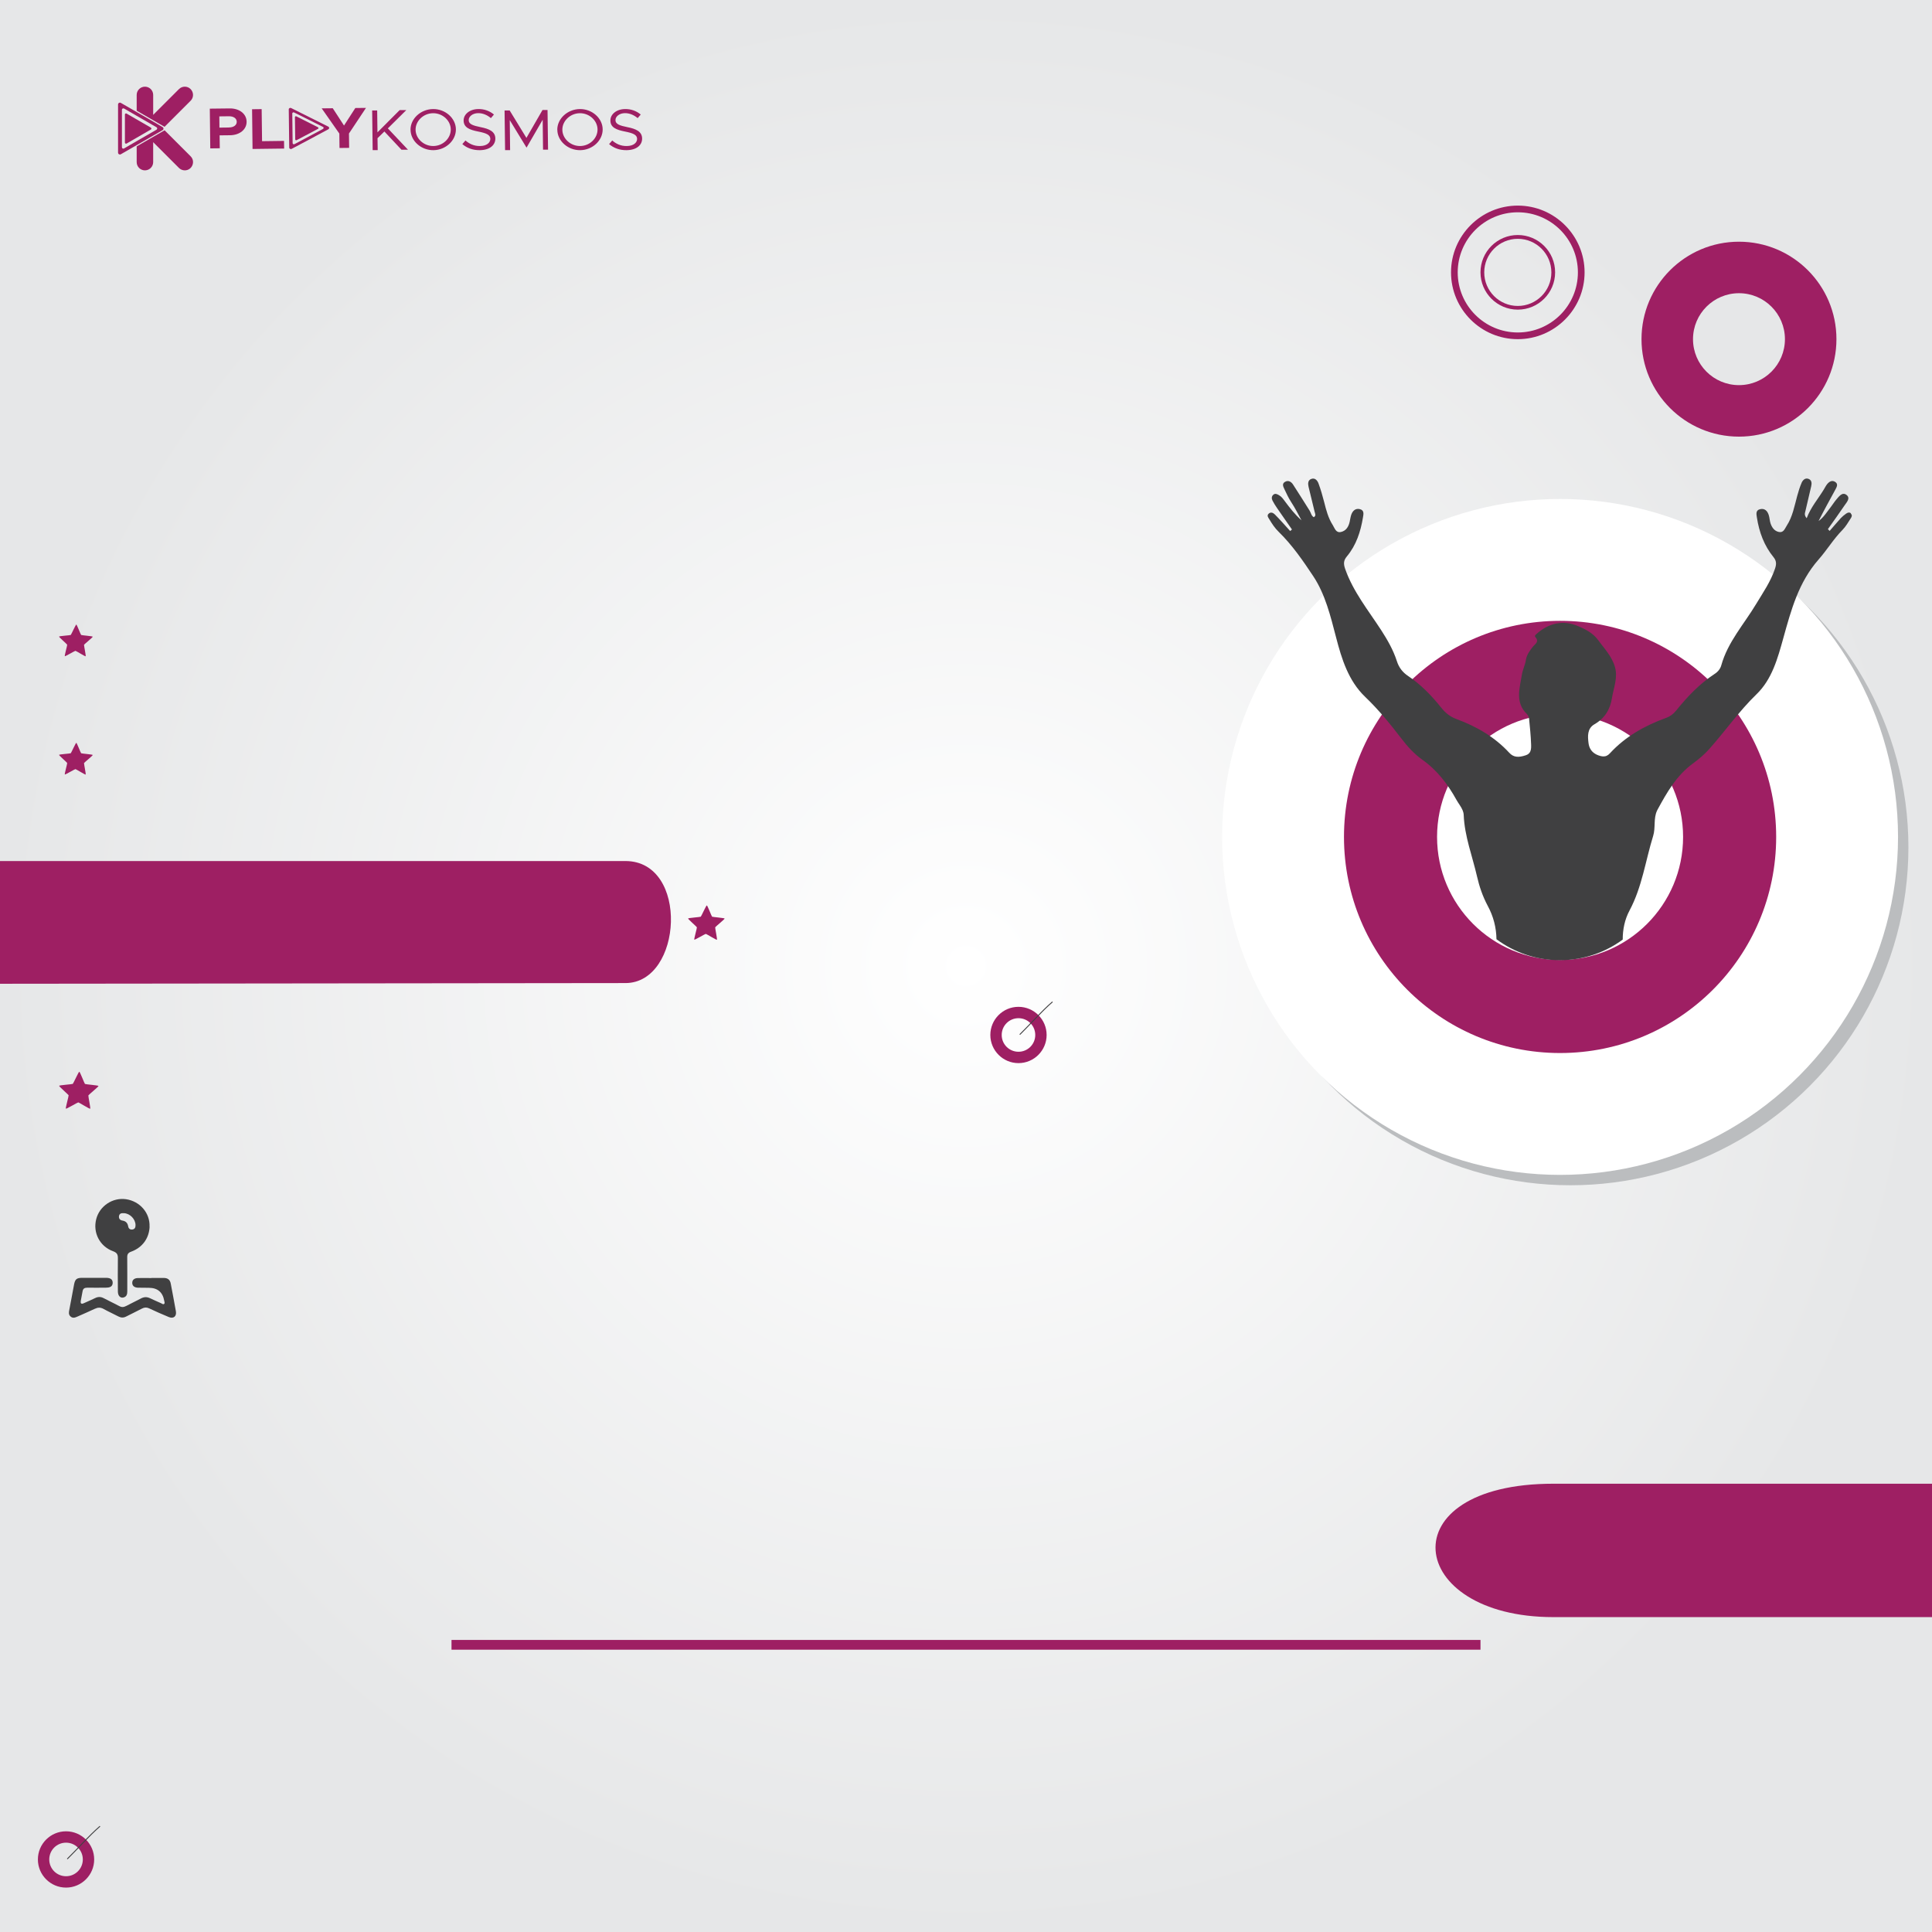 <?xml version="1.0" encoding="UTF-8"?>
<svg id="uuid-59c4a1e9-1d49-4e3e-b582-0ffb2d39fb05" data-name="uuid-d86623fc-68c2-4c58-9176-f17de31488a6" xmlns="http://www.w3.org/2000/svg" width="335" height="335" xmlns:xlink="http://www.w3.org/1999/xlink" viewBox="0 0 335 335">
  <rect x="0" y="0" width="335" height="335" fill="#808080" stroke="none"/>
  <defs>
    <radialGradient id="uuid-67b366c5-571b-47ae-9568-4541b8628836" cx="167.5" cy="165.7" fx="167.5" fy="165.7" r="167.5" gradientTransform="translate(0 333.2) scale(1 -1)" gradientUnits="userSpaceOnUse">
      <stop offset="0" stop-color="#fff"/>
      <stop offset="1" stop-color="#e6e7e8"/>
    </radialGradient>
  </defs>
  <rect y="0" width="335" height="335" style="fill: url(#uuid-67b366c5-571b-47ae-9568-4541b8628836);"/>
  <g>
    <circle cx="272.31" cy="146.92" r="58.6" style="fill: #bbbdbf;"/>
    <circle cx="270.51" cy="145.12" r="58.6" style="fill: #fff;"/>
    <circle cx="270.51" cy="145.12" r="37.47" style="fill: #9e1f63;"/>
    <circle cx="270.51" cy="145.12" r="21.33" style="fill: #fff;"/>
    <path d="M320.97,89.03c-.29-.27-.6-.15-.86,.03-.33,.23-.65,.49-.92,.78-.66,.73-1.29,1.48-1.94,2.22-.1-.1-.2-.21-.3-.31,.96-1.36,1.93-2.7,2.87-4.09,.38-.57,1.12-1.29,.32-1.87-.72-.51-1.28,.31-1.74,.84-.35,.41-.63,.88-.96,1.3-.66,.84-1.21,1.77-2.11,2.42,.93-1.85,1.94-3.66,2.92-5.47,.22-.42,.54-.95-.04-1.32-.56-.36-1.04-.04-1.4,.4-.22,.28-.38,.61-.57,.92-.99,1.63-2.25,3.06-2.97,4.98-.48-.57-.29-.91-.22-1.24,.34-1.45,.68-2.88,1.01-4.33,.12-.52,.08-1.05-.48-1.26-.57-.21-.98,.22-1.18,.66-.32,.74-.56,1.52-.77,2.29-.49,1.78-.8,3.61-1.83,5.19-.33,.5-.53,1.25-1.37,1.07-.78-.17-1.19-.79-1.43-1.49-.15-.46-.16-.98-.31-1.44-.22-.71-.7-1.21-1.5-1.02-.82,.19-.63,.92-.55,1.46,.39,2.52,1.25,4.86,2.88,6.86,.49,.61,.54,1.15,.27,1.96-.75,2.26-2.08,4.17-3.29,6.17-2.09,3.49-4.91,6.57-6.04,10.63-.16,.59-.57,1.11-1.13,1.47-2.63,1.72-4.76,3.97-6.72,6.4-.47,.57-1.01,.99-1.72,1.24-3.68,1.34-7.04,3.21-9.73,6.13-.36,.4-.73,.57-1.19,.55-.15,0-.31-.04-.49-.08-.47-.13-.85-.31-1.17-.57-.49-.4-.78-.96-.87-1.67-.15-1.2-.23-2.52,1.02-3.25,1.79-1.02,2.74-2.59,3.04-4.53,.29-1.79,1.06-3.55,.52-5.42-.53-1.85-1.87-3.21-2.96-4.71-.84-1.16-2.22-1.85-3.41-2.36-2.56-1.1-5.09-.57-7.23,1.36-.16,.14-.39,.33-.19,.55,.75,.81-.12,1.23-.46,1.68-.52,.69-1.04,1.36-1.18,2.24-.13,.89-.57,1.73-.7,2.57-.37,2.33-1.24,4.81,.88,6.86,.21,.2,.34,.55,.37,.84,.14,1.43,.29,2.87,.34,4.3,.02,.46,.04,.94-.14,1.34-.13,.29-.38,.53-.81,.66-.57,.18-1.1,.31-1.63,.23-.42-.06-.83-.26-1.21-.68-2.52-2.73-5.67-4.56-9.13-5.83-1.1-.4-1.93-1.06-2.65-1.97-1.66-2.08-3.51-4-5.73-5.49-1-.66-1.63-1.51-1.98-2.62-.63-1.94-1.63-3.67-2.74-5.39-2.23-3.42-4.82-6.62-6.21-10.55-.32-.91-.29-1.5,.29-2.19,1.63-1.95,2.38-4.29,2.79-6.75,.09-.55,.27-1.26-.55-1.45-.74-.17-1.21,.27-1.46,.92-.15,.41-.2,.87-.3,1.3-.19,.84-.62,1.54-1.49,1.74-.9,.21-1.09-.65-1.43-1.18-.79-1.23-1.15-2.62-1.5-4.02-.28-1.09-.59-2.16-.98-3.22-.19-.5-.6-1.01-1.24-.78-.61,.22-.61,.82-.48,1.38,.35,1.44,.71,2.88,1.05,4.32,.08,.32,.3,.69-.15,.94-.44-.26-.48-.75-.71-1.12-.96-1.52-1.9-3.04-2.88-4.54-.31-.48-.81-.8-1.38-.48-.6,.33-.32,.85-.11,1.3,.36,.77,.72,1.54,1.19,2.26,.66,1,1.19,2.07,1.76,3.12-1.13-1-2.01-2.14-2.87-3.29-.3-.4-.57-.81-1.02-1.06-.31-.18-.66-.38-1-.08-.31,.28-.31,.66-.14,1,.22,.44,.49,.85,.77,1.27,.86,1.26,1.74,2.5,2.61,3.75l-.31,.27c-.88-.96-1.73-1.95-2.65-2.87-.27-.27-.7-.51-1.09-.13-.35,.34-.05,.67,.13,.97,.46,.77,.95,1.52,1.61,2.16,2.36,2.3,4.24,5.04,6.03,7.74,2.07,3.14,2.97,6.9,3.93,10.57,.97,3.76,2.15,7.54,5.03,10.3,2.33,2.23,4.33,4.68,6.27,7.21,1.07,1.4,2.24,2.7,3.69,3.73,2.55,1.81,4.39,4.23,5.88,6.93,.34,.62,.82,1.18,1.08,1.83,.1,.25,.17,.52,.18,.82,.15,3.68,1.5,7.1,2.31,10.64,.4,1.76,.99,3.46,1.84,5.06,1.01,1.86,1.5,3.8,1.53,5.82,3.07,2.28,6.87,3.63,10.98,3.63s7.86-1.33,10.91-3.57c0-1.75,.34-3.47,1.18-5.04,2.19-4.1,2.76-8.62,4.1-12.94,.44-1.42,.03-3.03,.67-4.37,.02-.04,.04-.09,.06-.13,1.63-3,3.31-5.98,6.18-8.07,1.01-.74,1.99-1.56,2.82-2.5,2.78-3.12,5.16-6.56,8.18-9.48,2.7-2.6,3.68-6.23,4.66-9.75,1.35-4.85,2.64-9.68,6.11-13.62,1.45-1.64,2.59-3.56,4.15-5.14,.56-.57,.97-1.29,1.41-1.97,.17-.25,.34-.57,.03-.85l.02-.03Z" style="fill: #404041;"/>
  </g>
  <path d="M301.53,41.91c-9.33,0-16.9,7.57-16.9,16.9s7.57,16.9,16.9,16.9,16.9-7.57,16.9-16.9-7.57-16.9-16.9-16.9Zm0,24.87c-4.4,0-7.97-3.57-7.97-7.97s3.57-7.97,7.97-7.97,7.97,3.57,7.97,7.97-3.57,7.97-7.97,7.97Z" style="fill: #9e1f63;"/>
  <g>
    <path d="M263.18,58.81c-6.39,0-11.58-5.2-11.58-11.58s5.2-11.58,11.58-11.58,11.58,5.2,11.58,11.58-5.2,11.58-11.58,11.58Zm0-22c-5.75,0-10.42,4.67-10.42,10.42s4.67,10.42,10.42,10.42,10.42-4.67,10.42-10.42-4.67-10.42-10.42-10.42Z" style="fill: #9e1f63;"/>
    <path d="M263.18,53.69c-3.57,0-6.47-2.9-6.47-6.47s2.9-6.47,6.47-6.47,6.47,2.9,6.47,6.47-2.9,6.47-6.47,6.47Zm0-12.28c-3.21,0-5.82,2.61-5.82,5.82s2.61,5.82,5.82,5.82,5.82-2.61,5.82-5.82-2.61-5.82-5.82-5.82Z" style="fill: #9e1f63;"/>
  </g>
  <g>
    <g>
      <path d="M33.47,16.47c0,.38-.15,.74-.42,1l-4.52,4.52-4.83-2.79v-2.74c0-.79,.64-1.43,1.43-1.43s1.43,.64,1.43,1.43h0v3.46l4.47-4.47c.56-.56,1.47-.56,2.02,0,.27,.27,.42,.64,.42,1.02" style="fill: #9e1f63;"/>
      <path d="M32.04,29.54c-.19,0-.37-.04-.55-.11-.17-.07-.33-.18-.46-.31l-4.47-4.47v3.46c0,.79-.64,1.43-1.43,1.43s-1.43-.64-1.43-1.43v-2.73l4.84-2.79,4.51,4.51c.9,.9,.26,2.44-1.01,2.44" style="fill: #9e1f63;"/>
      <path d="M28.33,22.2c-.02-.07-.07-.13-.13-.17h-.02l-1.22-.72-3.25-1.88-2.76-1.59c-.15-.09-.35-.04-.44,.12-.03,.05-.04,.1-.04,.16v8.35c0,.18,.14,.32,.32,.32,.06,0,.11-.01,.16-.04l2.76-1.59,4.47-2.58s.03-.02,.05-.03c.04-.03,.07-.07,.09-.12,0-.01,.01-.03,.01-.04,.02-.06,.02-.12,0-.18h0Zm-1.09,.15c-.02,.06-.06,.12-.12,.15l-3.47,2-2.14,1.24c-.12,.07-.27,.03-.34-.09-.02-.04-.03-.08-.03-.13v-6.48c0-.14,.11-.25,.25-.25,.04,0,.09,.01,.13,.03l2.14,1.24,3.47,2c.1,.06,.15,.18,.12,.29h0Z" style="fill: #9e1f63;"/>
      <path d="M26.26,22.34s-.04,.09-.09,.11l-2.61,1.51-1.61,.93c-.09,.05-.21,.02-.26-.07-.02-.03-.03-.06-.03-.09v-4.87c0-.1,.08-.19,.19-.19,.03,0,.06,0,.09,.02l1.61,.93,2.61,1.51s.07,.06,.09,.11v.1" style="fill: #9e1f63;"/>
    </g>
    <g>
      <path d="M57.06,22.11c-.02-.07-.07-.12-.13-.15l-3.98-1.99-2.46-1.23c-.19-.1-.43,.03-.42,.23l.08,6.62c0,.2,.24,.32,.43,.22l2.43-1.29,3.92-2.1c.06-.03,.11-.09,.13-.15,.02-.05,.02-.1,0-.15h0Zm-.96,.13s-.05,.09-.1,.12l-3.05,1.63-1.88,1c-.15,.08-.33-.01-.33-.17l-.06-5.14c0-.12,.12-.21,.24-.2,.03,0,.06,.01,.09,.03l1.91,.95,3.09,1.55s.09,.06,.1,.12v.11h0Z" style="fill: #9e1f63;"/>
      <path d="M55.23,22.24s-.04,.07-.08,.09l-2.29,1.22-1.42,.75c-.08,.05-.18,.02-.23-.06,0-.02-.02-.04-.02-.07l-.05-3.86c0-.09,.09-.16,.18-.15,.02,0,.05,0,.07,.02l1.43,.72,2.32,1.17s.06,.05,.08,.09v.09" style="fill: #9e1f63;"/>
      <path d="M36.37,18.84l3.46-.04c1.67-.02,2.91,.93,2.93,2.29s-1.2,2.34-2.87,2.36l-1.81,.02,.03,2.24-1.65,.02-.08-6.89h0Zm3.32,3.26c.82,0,1.37-.4,1.36-.99s-.57-.97-1.39-.95l-1.63,.02,.02,1.95,1.63-.02h0Z" style="fill: #9e1f63;"/>
      <path d="M49.25,24.43l.02,1.33-5.48,.07-.08-6.89,1.66-.02,.07,5.56,3.83-.05h-.02Z" style="fill: #9e1f63;"/>
      <path d="M58.84,23.16l-3.06-4.37,1.92-.02,1.95,3,1.96-3.04,1.85-.02-2.95,4.44,.03,2.49-1.67,.02-.03-2.49h0Z" style="fill: #9e1f63;"/>
      <path d="M64.53,19.15h.87l.05,3.8,3.85-3.86h1.15l-3.2,3.17,3.49,3.7h-1.13l-2.96-3.16-1.19,1.16,.03,2.07h-.87l-.09-6.88Z" style="fill: #9e1f63;"/>
      <path d="M71.18,22.52c-.02-1.94,1.77-3.58,3.9-3.61,2.13-.03,3.95,1.58,3.97,3.51,.02,1.94-1.75,3.59-3.88,3.62-2.14,.03-3.96-1.59-3.98-3.52h-.01Zm6.98-.09c-.02-1.53-1.42-2.82-3.08-2.8s-3.04,1.34-3.02,2.88c.02,1.53,1.43,2.83,3.09,2.81s3.03-1.34,3.01-2.89h0Z" style="fill: #9e1f63;"/>
      <path d="M80.17,24.98l.54-.62c.66,.57,1.46,.98,2.53,.96,1.19-.01,1.78-.61,1.78-1.23,0-.73-.74-1.01-2.09-1.28-1.55-.3-2.53-.72-2.54-1.91-.01-1.1,1.07-1.98,2.55-1.99,.99-.02,1.95,.31,2.71,.95l-.53,.62c-.64-.54-1.41-.87-2.22-.86-.95,.01-1.64,.58-1.63,1.21,0,.71,.77,.95,2.08,1.22,1.47,.29,2.53,.75,2.54,1.97,.01,1.09-.89,1.99-2.69,2.02-1.26,.01-2.26-.39-3.04-1.06h0Z" style="fill: #9e1f63;"/>
      <path d="M87.5,19.15h.87l2.91,4.76,2.79-4.84h.87l.09,6.88h-.87l-.06-5.19-2.8,4.84-2.91-4.77,.06,5.2h-.87l-.09-6.88h.01Z" style="fill: #9e1f63;"/>
      <path d="M96.63,22.52c-.02-1.94,1.77-3.58,3.9-3.61,2.13-.03,3.95,1.58,3.97,3.51s-1.75,3.59-3.88,3.62c-2.14,.03-3.96-1.59-3.98-3.52h-.01Zm6.98-.09c-.02-1.53-1.42-2.82-3.08-2.8s-3.04,1.34-3.02,2.88,1.43,2.83,3.09,2.81,3.03-1.34,3.01-2.89h0Z" style="fill: #9e1f63;"/>
      <path d="M105.62,24.98l.54-.62c.66,.57,1.46,.98,2.53,.96,1.19-.01,1.78-.61,1.78-1.23,0-.73-.74-1.01-2.09-1.28-1.55-.3-2.53-.72-2.54-1.91-.01-1.1,1.07-1.98,2.55-1.99,.99-.02,1.95,.31,2.71,.95l-.53,.62c-.65-.54-1.41-.87-2.22-.86-.95,.01-1.64,.58-1.63,1.21,0,.71,.77,.95,2.08,1.22,1.47,.29,2.53,.75,2.54,1.97,.01,1.09-.89,1.99-2.69,2.02-1.26,.01-2.26-.39-3.04-1.06h0Z" style="fill: #9e1f63;"/>
    </g>
  </g>
  <g>
    <path d="M25.94,212.71c-.08,1.99-1.25,3.62-3.19,4.32-.53,.19-.7,.45-.69,.99,.03,1.96,0,3.91,.01,5.87,0,.46-.07,.88-.56,1.06-.58,.22-1.06-.21-1.07-.98-.01-1.93-.03-3.86,0-5.8,.01-.66-.18-.97-.83-1.21-2.32-.84-3.54-3.23-2.92-5.59,.59-2.27,2.86-3.77,5.17-3.43,2.42,.36,4.17,2.4,4.07,4.76h.01Zm-4.45-2.35c-.41-.03-.8,.03-.86,.53-.05,.42,.19,.68,.59,.75,.58,.09,.9,.41,1,.98,.07,.42,.33,.63,.75,.57,.44-.07,.54-.4,.53-.8-.03-1.03-.98-1.99-2.01-2.03Z" style="fill: #404041;"/>
    <path d="M26.25,221.59h2.14c.68,0,1.1,.3,1.22,1,.29,1.6,.62,3.19,.89,4.79,.15,.87-.42,1.33-1.23,.99-1.15-.47-2.29-.98-3.42-1.51-.43-.2-.81-.18-1.23,.04-.9,.48-1.82,.9-2.72,1.37-.47,.25-.9,.24-1.37,0-.85-.45-1.74-.84-2.58-1.31-.53-.29-.98-.27-1.51-.02-.98,.47-1.99,.89-2.99,1.34-.41,.18-.81,.35-1.21,0-.36-.31-.32-.7-.23-1.12,.29-1.47,.55-2.95,.83-4.42,.18-.93,.45-1.16,1.39-1.17h4.12c.6,0,1.2,.14,1.19,.87s-.62,.84-1.22,.84c-1.07,0-2.14,.02-3.2,0-.46,0-.72,.16-.8,.61-.09,.55-.22,1.1-.31,1.65-.08,.45,.05,.65,.53,.43,.65-.3,1.31-.57,1.94-.88,.52-.26,1-.26,1.52,.02,.87,.47,1.78,.87,2.65,1.35,.43,.24,.79,.22,1.21,0,.85-.46,1.73-.85,2.58-1.31,.54-.29,1.05-.3,1.6-.03,.62,.3,1.25,.57,1.88,.85,.17,.07,.36,.28,.55,.11,.14-.13,.04-.34,.01-.51-.26-1.51-1.16-2.27-2.69-2.27-.64,0-1.27,0-1.91-.02-.5-.03-.93-.25-.95-.8-.02-.6,.42-.85,.95-.87,.79-.03,1.58,0,2.36,0h.01Z" style="fill: #404041;"/>
  </g>
  <rect x="78.29" y="284.36" width="178.42" height="1.69" style="fill: #9e1f63;"/>
  <g>
    <path d="M108.44,170.46c-9.93,0-108.44,.12-108.44,.12v-21.28H108.44c11.12,0,9.93,21.16,0,21.16Z" style="fill: #9e1f63;"/>
    <path d="M124.3,162.95c-.09,.06-1.81-1.02-1.92-1.02s-1.91,1.07-1.99,1.01c-.09-.06,.48-2.05,.45-2.15-.03-.1-1.57-1.43-1.53-1.53s2.11-.24,2.2-.31c.09-.06,.93-1.96,1.05-1.96,.11,0,.83,1.9,.91,1.96,.09,.06,2.15,.22,2.18,.32s-1.6,1.42-1.64,1.52,.39,2.09,.3,2.16h-.01Z" style="fill: #9e1f63;"/>
  </g>
  <path d="M269.35,280.4h65.65v-23.13h-65.65c-28.77,0-25.69,23.13,0,23.13Z" style="fill: #9e1f63;"/>
  <g>
    <path d="M176.6,174.58c-2.7,0-4.88,2.19-4.88,4.88s2.19,4.88,4.88,4.88,4.88-2.19,4.88-4.88-2.19-4.88-4.88-4.88Zm0,7.79c-1.61,0-2.91-1.3-2.91-2.91s1.3-2.91,2.91-2.91,2.91,1.3,2.91,2.91-1.3,2.91-2.91,2.91Z" style="fill: #9e1f63; fill-rule: evenodd;"/>
    <path d="M182.5,173.71c-2.02,1.76-3.79,3.83-5.68,5.68" style="fill: none; stroke: #404041; stroke-miterlimit: 10; stroke-width: .16px;"/>
  </g>
  <g>
    <path d="M11.45,317.54c-2.7,0-4.88,2.19-4.88,4.88s2.19,4.88,4.88,4.88,4.88-2.19,4.88-4.88-2.19-4.88-4.88-4.88Zm0,7.79c-1.61,0-2.91-1.3-2.91-2.91s1.3-2.91,2.91-2.91,2.91,1.3,2.91,2.91-1.3,2.91-2.91,2.91Z" style="fill: #9e1f63; fill-rule: evenodd;"/>
    <path d="M17.34,316.66c-2.02,1.76-3.79,3.83-5.68,5.68" style="fill: none; stroke: #404041; stroke-miterlimit: 10; stroke-width: .16px;"/>
  </g>
  <path d="M14.86,113.8c-.08,.06-1.67-.95-1.78-.95s-1.76,.99-1.84,.93,.44-1.89,.41-1.99-1.45-1.32-1.41-1.41c.03-.1,1.95-.22,2.03-.28s.86-1.81,.96-1.81,.76,1.75,.84,1.81,1.98,.2,2.01,.3-1.47,1.31-1.51,1.4c-.03,.1,.36,1.93,.28,1.99h.01Z" style="fill: #9e1f63;"/>
  <path d="M14.86,134.31c-.08,.06-1.67-.95-1.78-.95s-1.76,.99-1.84,.93c-.08-.06,.44-1.89,.41-1.99s-1.45-1.32-1.41-1.41c.03-.1,1.95-.22,2.03-.28s.86-1.81,.96-1.81,.76,1.75,.84,1.81,1.98,.2,2.01,.3-1.47,1.31-1.51,1.4c-.03,.1,.36,1.93,.28,1.99h.01Z" style="fill: #9e1f63;"/>
  <path d="M15.64,192.25c-.1,.07-1.95-1.1-2.07-1.1s-2.05,1.16-2.15,1.09c-.09-.07,.51-2.21,.48-2.32-.03-.11-1.69-1.54-1.65-1.65,.04-.11,2.27-.26,2.37-.33,.1-.07,1.01-2.11,1.13-2.11s.89,2.05,.98,2.12c.09,.07,2.32,.24,2.35,.35s-1.72,1.53-1.76,1.64,.42,2.26,.32,2.32h0Z" style="fill: #9e1f63;"/>
</svg>